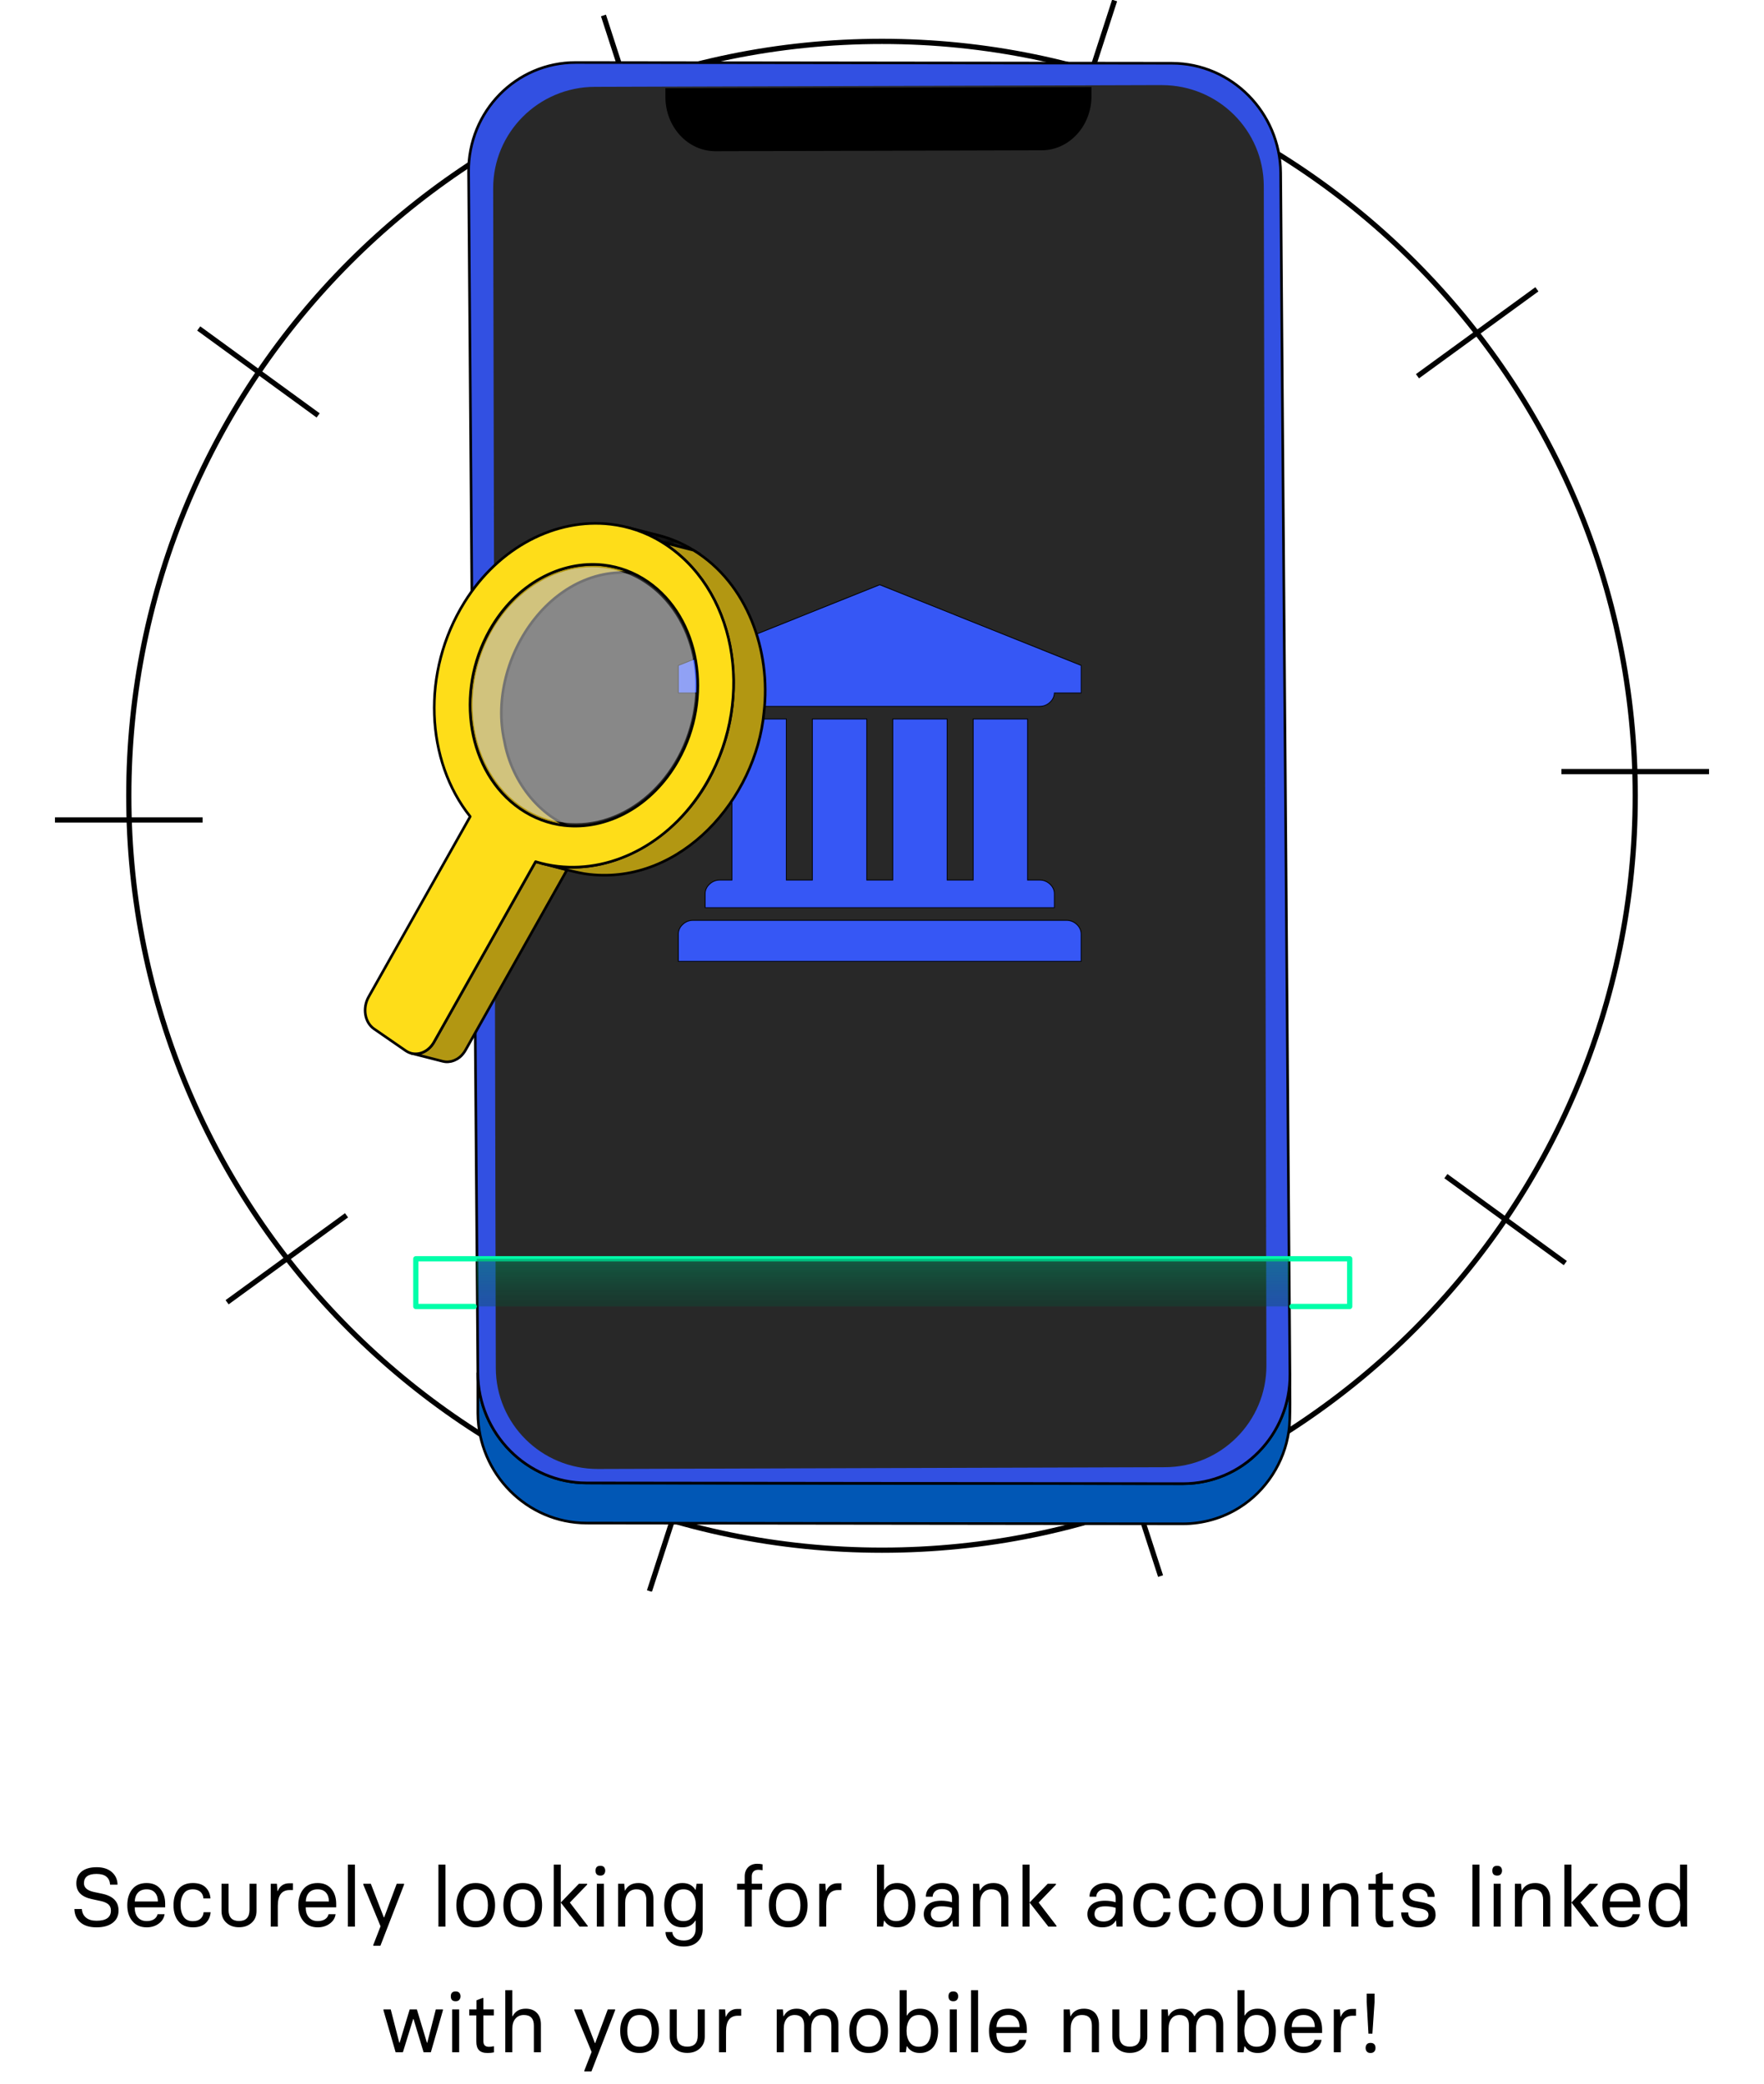 <svg width="337" height="398" viewBox="0 0 337 398" fill="none" xmlns="http://www.w3.org/2000/svg">
<g clip-path="url(#clip0_71_1791)">
<path d="M168.503 296.101C247.975 296.101 312.4 231.586 312.4 152.003C312.4 72.42 247.975 7.906 168.503 7.906C89.031 7.906 24.606 72.42 24.606 152.003C24.606 231.586 89.031 296.101 168.503 296.101Z" stroke="black" stroke-miterlimit="10"/>
<path d="M326.5 147.376H298.295" stroke="black" stroke-miterlimit="10"/>
<path d="M282.206 63.562C288.503 58.971 293.613 55.258 293.613 55.258C293.613 55.258 288.509 58.978 282.206 63.562ZM282.206 63.562C275.903 68.145 270.799 71.865 270.799 71.865C270.799 71.865 275.909 68.151 282.206 63.562Z" stroke="black" stroke-miterlimit="10"/>
<path d="M208.581 13.525C210.986 6.104 212.938 0.092 212.938 0.092C212.938 0.092 210.986 6.11 208.581 13.525ZM208.581 13.525L204.223 26.958" stroke="black" stroke-miterlimit="10"/>
<path d="M119.644 16.387C117.239 8.966 115.287 2.954 115.287 2.954C115.287 2.954 117.239 8.972 119.644 16.387ZM119.644 16.387C122.049 23.802 124.001 29.82 124.001 29.82C124.001 29.82 122.049 23.808 119.644 16.387Z" stroke="black" stroke-miterlimit="10"/>
<path d="M49.372 71.044C43.075 66.454 37.965 62.74 37.965 62.74C37.965 62.74 43.069 66.46 49.372 71.044ZM49.372 71.044C55.675 75.628 60.779 79.348 60.779 79.348C60.779 79.348 55.669 75.634 49.372 71.044Z" stroke="black" stroke-miterlimit="10"/>
<path d="M10.5 156.624C10.5 156.624 16.816 156.624 24.606 156.624C32.396 156.624 38.712 156.624 38.712 156.624" stroke="black" stroke-miterlimit="10"/>
<path d="M54.794 240.439C48.497 245.029 43.387 248.742 43.387 248.742C43.387 248.742 48.491 245.023 54.794 240.439ZM54.794 240.439C61.097 235.855 66.201 232.135 66.201 232.135C66.201 232.135 61.091 235.849 54.794 240.439Z" stroke="black" stroke-miterlimit="10"/>
<path d="M128.426 290.475C126.02 297.896 124.068 303.908 124.068 303.908C124.068 303.908 126.02 297.89 128.426 290.475ZM128.426 290.475L132.783 277.042" stroke="black" stroke-miterlimit="10"/>
<path d="M217.362 287.619C219.767 295.041 221.719 301.052 221.719 301.052C221.719 301.052 219.767 295.035 217.362 287.619ZM217.362 287.619C214.957 280.204 213.005 274.187 213.005 274.187C213.005 274.187 214.957 280.198 217.362 287.619Z" stroke="black" stroke-miterlimit="10"/>
<path d="M287.634 232.956C293.931 237.546 299.041 241.26 299.041 241.26C299.041 241.26 293.937 237.54 287.634 232.956ZM287.634 232.956C281.331 228.372 276.227 224.653 276.227 224.653C276.227 224.653 281.337 228.366 287.634 232.956Z" stroke="black" stroke-miterlimit="10"/>
<path d="M91.291 262.304V269.964L89.523 40.501V32.841L91.291 262.304Z" fill="#1B2C7B"/>
<path d="M246.431 262.5C246.571 270.301 241.982 277.912 234.956 281.32C232.172 282.698 229.075 283.397 225.967 283.403L112.08 283.262C100.697 283.25 91.383 273.862 91.291 262.31V269.97C91.377 281.522 100.691 290.91 112.08 290.922L225.967 291.063C229.773 291.063 233.561 289.991 236.78 287.956C241.865 284.782 245.39 279.297 246.216 273.353C246.596 271.116 246.376 264.829 246.431 262.5Z" fill="#0157B5" stroke="black" stroke-width="0.5" stroke-linecap="round" stroke-linejoin="round"/>
<path d="M109.987 11.938L223.874 12.079C235.268 12.091 244.564 21.467 244.662 33.031L246.431 262.494C246.516 274.046 237.367 283.409 225.967 283.397L112.08 283.256C100.697 283.244 91.383 273.856 91.291 262.304L89.523 32.841C89.437 21.271 98.598 11.925 109.987 11.938Z" fill="#3250E2" stroke="black" stroke-width="0.5" stroke-miterlimit="10"/>
<path d="M221.97 16.258C232.729 16.258 241.412 24.887 241.437 35.55L241.939 260.833C241.963 271.527 233.279 280.223 222.558 280.253L114.197 280.59C103.427 280.59 94.737 271.962 94.719 261.287L94.217 36.003C94.192 25.316 102.876 16.626 113.61 16.589L221.97 16.252V16.258Z" fill="#282828"/>
<path d="M208.519 16.632V18.329C208.538 24.047 204.272 28.698 199.003 28.71L136.693 28.882C131.418 28.894 127.14 24.274 127.122 18.55V16.852L208.519 16.626V16.632Z" fill="black"/>
<path d="M129.6 183.643V178.44C129.6 177.729 129.882 177.104 130.445 176.583C131.002 176.062 131.675 175.799 132.434 175.799H203.715C204.48 175.799 205.147 176.062 205.704 176.583C206.267 177.104 206.549 177.729 206.549 178.44V183.643H129.594H129.6ZM134.723 173.39V170.749C134.723 170.038 135.004 169.413 135.567 168.892C136.124 168.371 136.797 168.108 137.556 168.108H139.839V137.345H150.23V168.108H155.199V137.345H165.59V168.108H170.559V137.345H180.95V168.108H185.92V137.345H196.311V168.108H198.593C199.358 168.108 200.025 168.371 200.588 168.892C201.151 169.413 201.433 170.038 201.433 170.749V173.39H134.717H134.723ZM137.556 134.936C136.791 134.936 136.124 134.673 135.567 134.152C135.029 133.649 134.741 133.049 134.723 132.369H129.6V127.111L168.05 111.71L206.555 127.111V132.369H201.433C201.415 133.049 201.127 133.649 200.588 134.152C200.031 134.673 199.358 134.936 198.593 134.936H137.55H137.556Z" fill="#3657F5"/>
<path d="M168.075 111.778L206.475 127.159V132.289H201.353C201.353 132.981 201.078 133.582 200.533 134.09C199.989 134.599 199.34 134.85 198.593 134.85H137.55C136.803 134.85 136.155 134.599 135.61 134.09C135.065 133.582 134.79 132.981 134.79 132.289H129.668V127.159L168.069 111.778M196.231 137.412V168.175H198.593C199.34 168.175 199.989 168.427 200.533 168.935C201.078 169.444 201.353 170.044 201.353 170.737V173.298H134.79V170.737C134.79 170.044 135.065 169.444 135.61 168.935C136.155 168.427 136.803 168.175 137.55 168.175H139.912V137.412H150.15V168.175H155.272V137.412H165.511V168.175H170.633V137.412H180.871V168.175H185.993V137.412H196.231ZM203.709 175.866C204.456 175.866 205.105 176.117 205.649 176.626C206.194 177.135 206.469 177.735 206.469 178.428V183.557H129.668V178.428C129.668 177.735 129.943 177.135 130.488 176.626C131.032 176.117 131.681 175.866 132.428 175.866H203.709ZM168.069 111.606L168.014 111.631L129.613 127.012L129.515 127.049V132.436H134.637C134.674 133.11 134.967 133.698 135.5 134.195C136.075 134.728 136.76 134.997 137.544 134.997H198.587C199.371 134.997 200.056 134.728 200.631 134.195C201.17 133.698 201.457 133.104 201.494 132.436H206.616V127.049L206.518 127.012L168.118 111.631L168.062 111.606H168.069ZM196.384 137.253H185.84V168.016H181.024V137.253H170.48V168.016H165.664V137.253H155.119V168.016H150.303V137.253H139.759V168.016H137.55C136.767 168.016 136.081 168.286 135.506 168.819C134.931 169.352 134.637 169.995 134.637 170.731V173.446H201.506V170.731C201.506 169.995 201.213 169.352 200.637 168.819C200.062 168.286 199.377 168.016 198.593 168.016H196.384V137.253ZM203.709 175.707H132.428C131.644 175.707 130.959 175.976 130.384 176.51C129.809 177.043 129.515 177.686 129.515 178.422V183.704H206.622V178.422C206.622 177.686 206.329 177.043 205.753 176.51C205.178 175.976 204.493 175.707 203.709 175.707Z" fill="black"/>
<path d="M102.319 164.584L82.908 199.049C82.797 199.245 82.675 199.429 82.547 199.601C82.424 199.766 82.29 199.919 82.149 200.06C82.136 200.072 82.118 200.091 82.106 200.103C81.971 200.238 81.831 200.36 81.69 200.471C81.665 200.489 81.647 200.501 81.623 200.52C81.506 200.606 81.39 200.679 81.267 200.753C81.163 200.814 81.059 200.863 80.955 200.918C80.882 200.955 80.802 200.992 80.729 201.022C80.619 201.065 80.503 201.102 80.392 201.133C80.319 201.157 80.246 201.182 80.166 201.2C80.037 201.231 79.909 201.243 79.781 201.255C79.719 201.261 79.652 201.274 79.591 201.28C79.401 201.292 79.205 201.286 79.016 201.267C78.869 201.249 78.728 201.225 78.581 201.188L84.603 202.726C84.743 202.763 84.89 202.787 85.037 202.806C85.227 202.83 85.423 202.83 85.612 202.818C85.674 202.818 85.741 202.799 85.802 202.793C85.931 202.781 86.059 202.763 86.188 202.738C86.261 202.72 86.335 202.695 86.414 202.671C86.524 202.64 86.641 202.603 86.751 202.56C86.83 202.53 86.904 202.487 86.983 202.45C87.087 202.401 87.191 202.346 87.295 202.291C87.32 202.272 87.35 202.266 87.375 202.248C87.467 202.193 87.558 202.125 87.644 202.058C87.669 202.04 87.687 202.027 87.712 202.015C87.712 202.015 87.724 202.009 87.73 202.003C87.822 201.929 87.913 201.856 87.999 201.776C88.042 201.733 88.085 201.69 88.128 201.647C88.14 201.635 88.158 201.617 88.171 201.604C88.183 201.592 88.201 201.58 88.213 201.562C88.281 201.494 88.342 201.421 88.403 201.347C88.458 201.28 88.513 201.212 88.568 201.139C88.623 201.071 88.672 200.998 88.721 200.924C88.77 200.851 88.819 200.777 88.862 200.704C88.886 200.667 88.905 200.63 88.929 200.593L108.341 166.129L102.319 164.59V164.584Z" fill="#B29712" stroke="black" stroke-width="0.5" stroke-linecap="round" stroke-linejoin="round"/>
<path d="M96.365 141.591C92.748 125.597 106.254 105.754 123.793 109.915C120.868 109.314 116.174 107.611 113.2 107.819C97.705 107.929 87.479 125.119 90.208 139.428C91.396 146.512 95.728 153.272 102.429 156.213C104.369 157.157 109.259 158.168 111.358 158.763C103.427 156.783 97.778 149.454 96.365 141.591Z" fill="#B29712" stroke="black" stroke-width="0.5" stroke-linecap="round" stroke-linejoin="round"/>
<mask id="mask0_71_1791" style="mask-type:luminance" maskUnits="userSpaceOnUse" x="119" y="100" width="14" height="6">
<path d="M119.791 100.723L125.812 102.261C128.113 102.849 130.359 103.787 132.483 105.098L126.461 103.56C124.331 102.255 122.092 101.311 119.791 100.723Z" fill="white"/>
</mask>
<g mask="url(#mask0_71_1791)">
<path d="M119.791 100.723L125.812 102.261C125.953 102.298 126.094 102.334 126.235 102.371L120.213 100.833C120.072 100.796 119.931 100.759 119.791 100.723Z" fill="#93800C" stroke="black" stroke-width="0.5" stroke-miterlimit="10"/>
<path d="M120.213 100.833L126.235 102.371C126.828 102.537 127.41 102.72 127.997 102.929L121.975 101.391C121.394 101.182 120.807 100.992 120.213 100.833Z" fill="#98850C" stroke="black" stroke-width="0.5" stroke-miterlimit="10"/>
<path d="M121.975 101.391L127.997 102.929C128.542 103.125 129.08 103.339 129.613 103.578L123.591 102.04C123.059 101.801 122.52 101.587 121.975 101.391Z" fill="#9D890C" stroke="black" stroke-width="0.5" stroke-miterlimit="10"/>
<path d="M123.591 102.04L129.613 103.578C130.121 103.805 130.629 104.05 131.124 104.314L125.103 102.776C124.601 102.512 124.099 102.267 123.591 102.04Z" fill="#A28D0D" stroke="black" stroke-width="0.5" stroke-miterlimit="10"/>
<path d="M125.103 102.776L131.124 104.314C131.583 104.559 132.036 104.816 132.483 105.092L126.461 103.554C126.014 103.278 125.562 103.021 125.103 102.776Z" fill="#A7920D" stroke="black" stroke-width="0.5" stroke-miterlimit="10"/>
</g>
<path d="M119.791 100.723L125.812 102.261C128.113 102.849 130.359 103.787 132.483 105.098L126.461 103.56C124.331 102.255 122.092 101.311 119.791 100.723Z" stroke="black" stroke-width="0.5" stroke-miterlimit="10"/>
<path d="M145.946 136.076C147.323 124.383 142.825 111.422 132.489 105.098L126.467 103.56C140.518 112.262 143.394 132.068 136.663 146.322C131.222 158.842 117.263 168.506 103.402 164.891C105.667 165.436 110.373 166.815 112.618 167.017C130.139 168.966 144.428 152.579 145.946 136.076Z" fill="#B29712" stroke="black" stroke-width="0.5" stroke-linecap="round" stroke-linejoin="round"/>
<path d="M126.461 103.554C140.463 112.176 144.337 132.944 135.224 149.141C128.695 160.717 117.343 166.717 106.591 165.479C105.153 165.313 103.721 165.019 102.319 164.584L82.908 199.049C82.02 200.624 80.478 201.439 79.016 201.274C78.495 201.212 77.981 201.028 77.516 200.704L71.458 196.524C69.683 195.299 69.218 192.565 70.417 190.427L89.829 155.968C81.353 145.366 80.411 128.397 88.734 115.032C95.343 104.406 106.279 98.939 116.602 100.128C120.017 100.52 123.365 101.648 126.461 103.548V103.554ZM129.564 145.231C136.308 133.251 133.707 117.986 123.768 111.116C121.143 109.302 118.273 108.26 115.342 107.923C107.16 106.979 98.513 111.545 93.55 120.363C86.806 132.344 89.394 147.603 99.345 154.479C101.97 156.287 104.834 157.335 107.766 157.672C115.948 158.615 124.595 154.044 129.564 145.231Z" fill="#FEDD19" stroke="black" stroke-width="0.5" stroke-linecap="round" stroke-linejoin="round"/>
<g opacity="0.47">
<path d="M115.256 108.463C126.841 109.799 134.576 121.779 132.532 135.224C130.494 148.657 119.448 158.468 107.87 157.132C96.285 155.797 88.562 143.816 90.6 130.383C92.638 116.938 103.672 107.127 115.256 108.463Z" fill="#F4F4F4"/>
</g>
<path d="M90.594 249.551H79.438V240.439H257.85V249.551H246.81" stroke="#00FFAA" stroke-linecap="round" stroke-linejoin="round"/>
<path d="M91.065 240.439H246.259V249.551H91.194L91.065 240.439Z" fill="url(#paint0_linear_71_1791)"/>
</g>
<path d="M18.453 368.141C17.115 368.141 16.086 367.828 15.367 367.203C14.628 366.573 14.242 365.719 14.211 364.641H15.641C15.688 365.349 15.953 365.898 16.438 366.289C16.912 366.685 17.583 366.883 18.453 366.883C20.276 366.883 21.188 366.232 21.188 364.93C21.188 364.419 21.018 364.018 20.68 363.727C20.341 363.451 19.844 363.242 19.188 363.102L17.555 362.75C16.57 362.542 15.831 362.19 15.336 361.695C14.836 361.211 14.586 360.555 14.586 359.727C14.586 358.779 14.927 358.026 15.609 357.469C16.292 356.927 17.245 356.656 18.469 356.656C19.672 356.656 20.633 356.961 21.352 357.57C22.07 358.195 22.438 359 22.453 359.984H21.031C21 359.344 20.771 358.841 20.344 358.477C19.922 358.117 19.287 357.938 18.438 357.938C16.838 357.938 16.039 358.534 16.039 359.727C16.039 360.56 16.674 361.115 17.945 361.391L19.461 361.711C21.586 362.143 22.648 363.216 22.648 364.93C22.648 365.935 22.273 366.719 21.523 367.281C20.779 367.854 19.755 368.141 18.453 368.141ZM28.039 368.141C26.872 368.141 25.958 367.747 25.297 366.961C24.646 366.185 24.32 365.172 24.32 363.922C24.32 362.672 24.635 361.654 25.266 360.867C25.901 360.076 26.818 359.68 28.016 359.68C29.13 359.68 30 360.047 30.625 360.781C31.245 361.526 31.555 362.487 31.555 363.664V364.32H25.734C25.734 365.138 25.93 365.773 26.32 366.227C26.721 366.706 27.294 366.945 28.039 366.945C28.581 366.945 29.034 366.833 29.398 366.609C29.758 366.385 29.992 366.06 30.102 365.633H31.445C31.336 366.372 30.961 366.974 30.32 367.438C29.669 367.906 28.909 368.141 28.039 368.141ZM25.75 363.203H30.164C30.164 362.51 29.982 361.951 29.617 361.523C29.253 361.096 28.719 360.883 28.016 360.883C27.287 360.883 26.732 361.096 26.352 361.523C25.966 361.956 25.766 362.516 25.75 363.203ZM36.867 368.141C35.659 368.141 34.74 367.763 34.109 367.008C33.469 366.258 33.148 365.229 33.148 363.922C33.148 362.615 33.469 361.578 34.109 360.812C34.74 360.057 35.651 359.68 36.844 359.68C37.901 359.68 38.708 359.951 39.266 360.492C39.833 361.044 40.148 361.755 40.211 362.625H38.867C38.82 362.073 38.622 361.646 38.273 361.344C37.904 361.036 37.427 360.883 36.844 360.883C36.031 360.883 35.445 361.159 35.086 361.711C34.7 362.279 34.508 363.016 34.508 363.922C34.508 364.823 34.7 365.557 35.086 366.125C35.45 366.682 36.036 366.961 36.844 366.961C37.464 366.961 37.945 366.812 38.289 366.516C38.648 366.203 38.852 365.781 38.898 365.25H40.242C40.164 366.13 39.839 366.833 39.266 367.359C38.714 367.88 37.914 368.141 36.867 368.141ZM47.664 359.82H49.008V365.023C49.008 365.961 48.698 366.708 48.078 367.266C47.458 367.839 46.654 368.125 45.664 368.125C44.675 368.125 43.87 367.839 43.25 367.266C42.63 366.708 42.32 365.961 42.32 365.023V359.82H43.664V364.797C43.664 366.219 44.331 366.93 45.664 366.93C46.997 366.93 47.664 366.219 47.664 364.797V359.82ZM51.727 368V359.82H52.898L53.008 361.203H53.07C53.247 360.745 53.526 360.38 53.906 360.109C54.286 359.854 54.729 359.727 55.234 359.727H55.969V361.023H55.328C53.823 361.023 53.07 362.026 53.07 364.031V368H51.727ZM60.711 368.141C59.544 368.141 58.63 367.747 57.969 366.961C57.318 366.185 56.992 365.172 56.992 363.922C56.992 362.672 57.307 361.654 57.938 360.867C58.573 360.076 59.49 359.68 60.688 359.68C61.802 359.68 62.672 360.047 63.297 360.781C63.917 361.526 64.227 362.487 64.227 363.664V364.32H58.406C58.406 365.138 58.602 365.773 58.992 366.227C59.393 366.706 59.966 366.945 60.711 366.945C61.253 366.945 61.706 366.833 62.07 366.609C62.43 366.385 62.664 366.06 62.773 365.633H64.117C64.008 366.372 63.633 366.974 62.992 367.438C62.341 367.906 61.581 368.141 60.711 368.141ZM58.422 363.203H62.836C62.836 362.51 62.654 361.951 62.289 361.523C61.925 361.096 61.391 360.883 60.688 360.883C59.958 360.883 59.404 361.096 59.023 361.523C58.638 361.956 58.438 362.516 58.422 363.203ZM66.461 368V356.156H67.805V368H66.461ZM71.312 371.664V371.508L72.703 367.938L72.688 367.906L69.406 359.984V359.82H70.844L73.328 366.242H73.391L75.789 359.82H77.195V359.984L72.672 371.664H71.312ZM83.758 368V356.156H85.102V368H83.758ZM90.875 368.141C89.662 368.141 88.74 367.747 88.109 366.961C87.49 366.185 87.18 365.172 87.18 363.922C87.18 362.672 87.495 361.654 88.125 360.867C88.76 360.076 89.677 359.68 90.875 359.68C92.078 359.68 92.997 360.076 93.633 360.867C94.263 361.654 94.578 362.672 94.578 363.922C94.578 365.172 94.268 366.185 93.648 366.961C93.018 367.747 92.094 368.141 90.875 368.141ZM90.875 366.945C91.682 366.945 92.276 366.672 92.656 366.125C93.026 365.573 93.211 364.839 93.211 363.922C93.211 363.005 93.026 362.263 92.656 361.695C92.276 361.154 91.682 360.883 90.875 360.883C90.083 360.883 89.497 361.154 89.117 361.695C88.732 362.263 88.539 363.005 88.539 363.922C88.539 364.839 88.732 365.573 89.117 366.125C89.503 366.672 90.088 366.945 90.875 366.945ZM99.859 368.141C98.646 368.141 97.724 367.747 97.094 366.961C96.474 366.185 96.164 365.172 96.164 363.922C96.164 362.672 96.479 361.654 97.109 360.867C97.745 360.076 98.662 359.68 99.859 359.68C101.062 359.68 101.982 360.076 102.617 360.867C103.247 361.654 103.562 362.672 103.562 363.922C103.562 365.172 103.253 366.185 102.633 366.961C102.003 367.747 101.078 368.141 99.859 368.141ZM99.859 366.945C100.667 366.945 101.26 366.672 101.641 366.125C102.01 365.573 102.195 364.839 102.195 363.922C102.195 363.005 102.01 362.263 101.641 361.695C101.26 361.154 100.667 360.883 99.859 360.883C99.068 360.883 98.482 361.154 98.102 361.695C97.716 362.263 97.523 363.005 97.523 363.922C97.523 364.839 97.716 365.573 98.102 366.125C98.487 366.672 99.073 366.945 99.859 366.945ZM105.789 356.156H107.133V368H105.789V356.156ZM108.867 363.406L112.273 367.844V368H110.719L107.133 363.406L110.594 359.82H112.172V359.984L108.867 363.406ZM114.695 358.258C114.081 358.258 113.773 357.943 113.773 357.312C113.773 356.693 114.081 356.383 114.695 356.383C114.992 356.383 115.221 356.464 115.383 356.625C115.544 356.812 115.625 357.042 115.625 357.312C115.625 357.583 115.544 357.812 115.383 358C115.232 358.172 115.003 358.258 114.695 358.258ZM114.023 368V359.82H115.367V368H114.023ZM118.086 368V359.82H119.258L119.367 361.102H119.43C119.924 360.154 120.768 359.68 121.961 359.68C122.852 359.68 123.555 359.945 124.07 360.477C124.576 361.023 124.828 361.76 124.828 362.688V368H123.477V362.898C123.477 361.555 122.849 360.883 121.594 360.883C120.901 360.883 120.372 361.112 120.008 361.57C119.622 362.034 119.43 362.672 119.43 363.484V368H118.086ZM130.633 371.805C129.596 371.805 128.763 371.544 128.133 371.023C127.487 370.487 127.156 369.826 127.141 369.039H128.438C128.469 369.487 128.672 369.867 129.047 370.18C129.411 370.497 129.94 370.656 130.633 370.656C131.378 370.656 131.943 370.448 132.328 370.031C132.708 369.635 132.898 369.107 132.898 368.445V366.867H132.836C132.32 367.716 131.5 368.141 130.375 368.141C129.255 368.141 128.401 367.753 127.812 366.977C127.219 366.195 126.914 365.177 126.898 363.922C126.914 362.578 127.229 361.536 127.844 360.797C128.448 360.052 129.292 359.68 130.375 359.68C131.5 359.68 132.32 360.107 132.836 360.961H132.898L133.078 359.82H134.242V368.477C134.242 369.451 133.924 370.247 133.289 370.867C132.648 371.492 131.763 371.805 130.633 371.805ZM130.594 366.945C131.359 366.945 131.943 366.656 132.344 366.078C132.734 365.526 132.93 364.807 132.93 363.922C132.93 363.036 132.734 362.31 132.344 361.742C131.948 361.169 131.365 360.883 130.594 360.883C129.786 360.883 129.201 361.164 128.836 361.727C128.451 362.294 128.258 363.026 128.258 363.922C128.258 364.802 128.451 365.526 128.836 366.094C129.206 366.661 129.792 366.945 130.594 366.945ZM142.273 368V360.945H140.812V359.82H142.273V358.398C142.273 357.69 142.492 357.109 142.93 356.656C143.367 356.219 143.943 356 144.656 356C145.026 356 145.367 356.036 145.68 356.109V357.234C145.346 357.177 145.081 357.148 144.883 357.148C144.477 357.148 144.167 357.255 143.953 357.469C143.729 357.693 143.617 358.003 143.617 358.398V359.82H145.602V360.945H143.617V368H142.273ZM150.578 368.141C149.365 368.141 148.443 367.747 147.812 366.961C147.193 366.185 146.883 365.172 146.883 363.922C146.883 362.672 147.198 361.654 147.828 360.867C148.464 360.076 149.38 359.68 150.578 359.68C151.781 359.68 152.701 360.076 153.336 360.867C153.966 361.654 154.281 362.672 154.281 363.922C154.281 365.172 153.971 366.185 153.352 366.961C152.721 367.747 151.797 368.141 150.578 368.141ZM150.578 366.945C151.385 366.945 151.979 366.672 152.359 366.125C152.729 365.573 152.914 364.839 152.914 363.922C152.914 363.005 152.729 362.263 152.359 361.695C151.979 361.154 151.385 360.883 150.578 360.883C149.786 360.883 149.201 361.154 148.82 361.695C148.435 362.263 148.242 363.005 148.242 363.922C148.242 364.839 148.435 365.573 148.82 366.125C149.206 366.672 149.792 366.945 150.578 366.945ZM156.508 368V359.82H157.68L157.789 361.203H157.852C158.029 360.745 158.307 360.38 158.688 360.109C159.068 359.854 159.51 359.727 160.016 359.727H160.75V361.023H160.109C158.604 361.023 157.852 362.026 157.852 364.031V368H156.508ZM171.414 368.141C170.289 368.141 169.469 367.716 168.953 366.867H168.883L168.711 368H167.539V356.156H168.883V360.961H168.953C169.469 360.107 170.289 359.68 171.414 359.68C172.529 359.68 173.383 360.07 173.977 360.852C174.565 361.628 174.867 362.646 174.883 363.906C174.867 365.234 174.56 366.268 173.961 367.008C173.331 367.763 172.482 368.141 171.414 368.141ZM171.188 366.945C171.99 366.945 172.583 366.661 172.969 366.094C173.339 365.526 173.523 364.797 173.523 363.906C173.523 363.021 173.339 362.294 172.969 361.727C172.589 361.164 171.995 360.883 171.188 360.883C170.422 360.883 169.841 361.164 169.445 361.727C169.049 362.299 168.852 363.026 168.852 363.906C168.852 364.781 169.049 365.505 169.445 366.078C169.841 366.656 170.422 366.945 171.188 366.945ZM179.328 368.141C178.474 368.141 177.786 367.901 177.266 367.422C176.74 366.948 176.477 366.346 176.477 365.617C176.477 364.867 176.76 364.253 177.328 363.773C177.896 363.294 178.74 363.055 179.859 363.055C180.526 363.055 181.198 363.151 181.875 363.344V362.531C181.875 362.047 181.719 361.641 181.406 361.312C181.083 360.99 180.609 360.828 179.984 360.828C179.411 360.828 178.969 360.969 178.656 361.25C178.349 361.526 178.188 361.872 178.172 362.289H176.883C176.883 361.497 177.174 360.867 177.758 360.398C178.341 359.919 179.083 359.68 179.984 359.68C181 359.68 181.789 359.945 182.352 360.477C182.909 361.003 183.188 361.674 183.188 362.492V368H182.047L181.953 366.852H181.891C181.38 367.711 180.526 368.141 179.328 368.141ZM179.57 367.023C180.253 367.023 180.807 366.81 181.234 366.383C181.661 365.956 181.875 365.438 181.875 364.828V364.414C181.26 364.221 180.589 364.125 179.859 364.125C178.51 364.125 177.836 364.617 177.836 365.602C177.836 366.029 177.987 366.37 178.289 366.625C178.57 366.891 178.997 367.023 179.57 367.023ZM185.898 368V359.82H187.07L187.18 361.102H187.242C187.737 360.154 188.581 359.68 189.773 359.68C190.664 359.68 191.367 359.945 191.883 360.477C192.388 361.023 192.641 361.76 192.641 362.688V368H191.289V362.898C191.289 361.555 190.661 360.883 189.406 360.883C188.714 360.883 188.185 361.112 187.82 361.57C187.435 362.034 187.242 362.672 187.242 363.484V368H185.898ZM195.352 356.156H196.695V368H195.352V356.156ZM198.43 363.406L201.836 367.844V368H200.281L196.695 363.406L200.156 359.82H201.734V359.984L198.43 363.406ZM210.594 368.141C209.74 368.141 209.052 367.901 208.531 367.422C208.005 366.948 207.742 366.346 207.742 365.617C207.742 364.867 208.026 364.253 208.594 363.773C209.161 363.294 210.005 363.055 211.125 363.055C211.792 363.055 212.464 363.151 213.141 363.344V362.531C213.141 362.047 212.984 361.641 212.672 361.312C212.349 360.99 211.875 360.828 211.25 360.828C210.677 360.828 210.234 360.969 209.922 361.25C209.615 361.526 209.453 361.872 209.438 362.289H208.148C208.148 361.497 208.44 360.867 209.023 360.398C209.607 359.919 210.349 359.68 211.25 359.68C212.266 359.68 213.055 359.945 213.617 360.477C214.174 361.003 214.453 361.674 214.453 362.492V368H213.312L213.219 366.852H213.156C212.646 367.711 211.792 368.141 210.594 368.141ZM210.836 367.023C211.518 367.023 212.073 366.81 212.5 366.383C212.927 365.956 213.141 365.438 213.141 364.828V364.414C212.526 364.221 211.854 364.125 211.125 364.125C209.776 364.125 209.102 364.617 209.102 365.602C209.102 366.029 209.253 366.37 209.555 366.625C209.836 366.891 210.263 367.023 210.836 367.023ZM220.242 368.141C219.034 368.141 218.115 367.763 217.484 367.008C216.844 366.258 216.523 365.229 216.523 363.922C216.523 362.615 216.844 361.578 217.484 360.812C218.115 360.057 219.026 359.68 220.219 359.68C221.276 359.68 222.083 359.951 222.641 360.492C223.208 361.044 223.523 361.755 223.586 362.625H222.242C222.195 362.073 221.997 361.646 221.648 361.344C221.279 361.036 220.802 360.883 220.219 360.883C219.406 360.883 218.82 361.159 218.461 361.711C218.076 362.279 217.883 363.016 217.883 363.922C217.883 364.823 218.076 365.557 218.461 366.125C218.826 366.682 219.411 366.961 220.219 366.961C220.839 366.961 221.32 366.812 221.664 366.516C222.023 366.203 222.227 365.781 222.273 365.25H223.617C223.539 366.13 223.214 366.833 222.641 367.359C222.089 367.88 221.289 368.141 220.242 368.141ZM228.93 368.141C227.721 368.141 226.802 367.763 226.172 367.008C225.531 366.258 225.211 365.229 225.211 363.922C225.211 362.615 225.531 361.578 226.172 360.812C226.802 360.057 227.714 359.68 228.906 359.68C229.964 359.68 230.771 359.951 231.328 360.492C231.896 361.044 232.211 361.755 232.273 362.625H230.93C230.883 362.073 230.685 361.646 230.336 361.344C229.966 361.036 229.49 360.883 228.906 360.883C228.094 360.883 227.508 361.159 227.148 361.711C226.763 362.279 226.57 363.016 226.57 363.922C226.57 364.823 226.763 365.557 227.148 366.125C227.513 366.682 228.099 366.961 228.906 366.961C229.526 366.961 230.008 366.812 230.352 366.516C230.711 366.203 230.914 365.781 230.961 365.25H232.305C232.227 366.13 231.901 366.833 231.328 367.359C230.776 367.88 229.977 368.141 228.93 368.141ZM237.594 368.141C236.38 368.141 235.458 367.747 234.828 366.961C234.208 366.185 233.898 365.172 233.898 363.922C233.898 362.672 234.214 361.654 234.844 360.867C235.479 360.076 236.396 359.68 237.594 359.68C238.797 359.68 239.716 360.076 240.352 360.867C240.982 361.654 241.297 362.672 241.297 363.922C241.297 365.172 240.987 366.185 240.367 366.961C239.737 367.747 238.812 368.141 237.594 368.141ZM237.594 366.945C238.401 366.945 238.995 366.672 239.375 366.125C239.745 365.573 239.93 364.839 239.93 363.922C239.93 363.005 239.745 362.263 239.375 361.695C238.995 361.154 238.401 360.883 237.594 360.883C236.802 360.883 236.216 361.154 235.836 361.695C235.451 362.263 235.258 363.005 235.258 363.922C235.258 364.839 235.451 365.573 235.836 366.125C236.221 366.672 236.807 366.945 237.594 366.945ZM248.711 359.82H250.055V365.023C250.055 365.961 249.745 366.708 249.125 367.266C248.505 367.839 247.701 368.125 246.711 368.125C245.721 368.125 244.917 367.839 244.297 367.266C243.677 366.708 243.367 365.961 243.367 365.023V359.82H244.711V364.797C244.711 366.219 245.378 366.93 246.711 366.93C248.044 366.93 248.711 366.219 248.711 364.797V359.82ZM252.773 368V359.82H253.945L254.055 361.102H254.117C254.612 360.154 255.456 359.68 256.648 359.68C257.539 359.68 258.242 359.945 258.758 360.477C259.263 361.023 259.516 361.76 259.516 362.688V368H258.164V362.898C258.164 361.555 257.536 360.883 256.281 360.883C255.589 360.883 255.06 361.112 254.695 361.57C254.31 362.034 254.117 362.672 254.117 363.484V368H252.773ZM264.945 368.141C264.174 368.141 263.62 367.956 263.281 367.586C262.953 367.227 262.789 366.682 262.789 365.953V360.961H261.43V359.82H262.82V358.078L263.977 357.633H264.133V359.82H266.133V360.961H264.133V365.844C264.133 366.234 264.219 366.516 264.391 366.688C264.573 366.87 264.844 366.961 265.203 366.961C265.5 366.961 265.768 366.93 266.008 366.867H266.164V368.016C265.805 368.099 265.398 368.141 264.945 368.141ZM271.023 368.141C270.039 368.141 269.245 367.885 268.641 367.375C268.016 366.885 267.695 366.193 267.68 365.297H269.023C269.023 365.839 269.206 366.245 269.57 366.516C269.935 366.802 270.419 366.945 271.023 366.945C272.273 366.945 272.898 366.555 272.898 365.773C272.898 365.18 272.482 364.792 271.648 364.609L270.016 364.305C269.339 364.164 268.828 363.898 268.484 363.508C268.12 363.112 267.938 362.615 267.938 362.016C267.938 361.328 268.211 360.768 268.758 360.336C269.315 359.898 270.034 359.68 270.914 359.68C271.831 359.68 272.589 359.919 273.188 360.398C273.776 360.872 274.07 361.513 274.07 362.32H272.758C272.742 361.826 272.565 361.448 272.227 361.188C271.878 360.938 271.44 360.812 270.914 360.812C270.393 360.812 269.987 360.914 269.695 361.117C269.388 361.331 269.234 361.63 269.234 362.016C269.234 362.646 269.708 363.031 270.656 363.172L271.938 363.406C272.74 363.589 273.326 363.857 273.695 364.211C274.07 364.586 274.258 365.107 274.258 365.773C274.258 366.503 273.948 367.081 273.328 367.508C272.714 367.93 271.945 368.141 271.023 368.141ZM281.289 368V356.156H282.633V368H281.289ZM286.023 358.258C285.409 358.258 285.102 357.943 285.102 357.312C285.102 356.693 285.409 356.383 286.023 356.383C286.32 356.383 286.549 356.464 286.711 356.625C286.872 356.812 286.953 357.042 286.953 357.312C286.953 357.583 286.872 357.812 286.711 358C286.56 358.172 286.331 358.258 286.023 358.258ZM285.352 368V359.82H286.695V368H285.352ZM289.414 368V359.82H290.586L290.695 361.102H290.758C291.253 360.154 292.096 359.68 293.289 359.68C294.18 359.68 294.883 359.945 295.398 360.477C295.904 361.023 296.156 361.76 296.156 362.688V368H294.805V362.898C294.805 361.555 294.177 360.883 292.922 360.883C292.229 360.883 291.701 361.112 291.336 361.57C290.951 362.034 290.758 362.672 290.758 363.484V368H289.414ZM298.867 356.156H300.211V368H298.867V356.156ZM301.945 363.406L305.352 367.844V368H303.797L300.211 363.406L303.672 359.82H305.25V359.984L301.945 363.406ZM309.852 368.141C308.685 368.141 307.771 367.747 307.109 366.961C306.458 366.185 306.133 365.172 306.133 363.922C306.133 362.672 306.448 361.654 307.078 360.867C307.714 360.076 308.63 359.68 309.828 359.68C310.943 359.68 311.812 360.047 312.438 360.781C313.057 361.526 313.367 362.487 313.367 363.664V364.32H307.547C307.547 365.138 307.742 365.773 308.133 366.227C308.534 366.706 309.107 366.945 309.852 366.945C310.393 366.945 310.846 366.833 311.211 366.609C311.57 366.385 311.805 366.06 311.914 365.633H313.258C313.148 366.372 312.773 366.974 312.133 367.438C311.482 367.906 310.721 368.141 309.852 368.141ZM307.562 363.203H311.977C311.977 362.51 311.794 361.951 311.43 361.523C311.065 361.096 310.531 360.883 309.828 360.883C309.099 360.883 308.544 361.096 308.164 361.523C307.779 361.956 307.578 362.516 307.562 363.203ZM318.438 368.141C317.365 368.141 316.521 367.763 315.906 367.008C315.292 366.268 314.977 365.234 314.961 363.906C314.977 362.651 315.281 361.633 315.875 360.852C316.469 360.07 317.323 359.68 318.438 359.68C319.562 359.68 320.383 360.107 320.898 360.961H320.961V356.156H322.305V368H321.141L320.961 366.867H320.898C320.383 367.716 319.562 368.141 318.438 368.141ZM318.656 366.945C319.422 366.945 320.005 366.656 320.406 366.078C320.797 365.51 320.992 364.786 320.992 363.906C320.992 363.021 320.797 362.294 320.406 361.727C320.005 361.164 319.422 360.883 318.656 360.883C317.849 360.883 317.263 361.164 316.898 361.727C316.513 362.294 316.32 363.021 316.32 363.906C316.32 364.797 316.513 365.526 316.898 366.094C317.268 366.661 317.854 366.945 318.656 366.945ZM75.578 392L73.258 383.984V383.82H74.648L76.281 390.18H76.344L78.266 383.82H79.641L81.562 390.18H81.625L83.258 383.82H84.617V383.984L82.312 392H80.922L79 385.648H78.938L76.969 392H75.578ZM87.047 382.258C86.432 382.258 86.125 381.943 86.125 381.312C86.125 380.693 86.432 380.383 87.047 380.383C87.344 380.383 87.573 380.464 87.734 380.625C87.896 380.812 87.977 381.042 87.977 381.312C87.977 381.583 87.896 381.812 87.734 382C87.583 382.172 87.354 382.258 87.047 382.258ZM86.375 392V383.82H87.719V392H86.375ZM93.156 392.141C92.385 392.141 91.831 391.956 91.492 391.586C91.164 391.227 91 390.682 91 389.953V384.961H89.641V383.82H91.031V382.078L92.188 381.633H92.344V383.82H94.344V384.961H92.344V389.844C92.344 390.234 92.43 390.516 92.602 390.688C92.784 390.87 93.055 390.961 93.414 390.961C93.711 390.961 93.979 390.93 94.219 390.867H94.375V392.016C94.016 392.099 93.609 392.141 93.156 392.141ZM96.531 392V380.156H97.875V385.102H97.945C98.44 384.154 99.271 383.68 100.438 383.68C101.339 383.68 102.047 383.945 102.562 384.477C103.078 385.008 103.336 385.745 103.336 386.688V392H101.992V386.898C101.992 385.555 101.352 384.883 100.07 384.883C99.409 384.883 98.875 385.117 98.469 385.586C98.073 386.044 97.875 386.69 97.875 387.523V392H96.531ZM111.633 395.664V395.508L113.023 391.938L113.008 391.906L109.727 383.984V383.82H111.164L113.648 390.242H113.711L116.109 383.82H117.516V383.984L112.992 395.664H111.633ZM122.18 392.141C120.966 392.141 120.044 391.747 119.414 390.961C118.794 390.185 118.484 389.172 118.484 387.922C118.484 386.672 118.799 385.654 119.43 384.867C120.065 384.076 120.982 383.68 122.18 383.68C123.383 383.68 124.302 384.076 124.938 384.867C125.568 385.654 125.883 386.672 125.883 387.922C125.883 389.172 125.573 390.185 124.953 390.961C124.323 391.747 123.398 392.141 122.18 392.141ZM122.18 390.945C122.987 390.945 123.581 390.672 123.961 390.125C124.331 389.573 124.516 388.839 124.516 387.922C124.516 387.005 124.331 386.263 123.961 385.695C123.581 385.154 122.987 384.883 122.18 384.883C121.388 384.883 120.802 385.154 120.422 385.695C120.036 386.263 119.844 387.005 119.844 387.922C119.844 388.839 120.036 389.573 120.422 390.125C120.807 390.672 121.393 390.945 122.18 390.945ZM133.297 383.82H134.641V389.023C134.641 389.961 134.331 390.708 133.711 391.266C133.091 391.839 132.286 392.125 131.297 392.125C130.307 392.125 129.503 391.839 128.883 391.266C128.263 390.708 127.953 389.961 127.953 389.023V383.82H129.297V388.797C129.297 390.219 129.964 390.93 131.297 390.93C132.63 390.93 133.297 390.219 133.297 388.797V383.82ZM137.359 392V383.82H138.531L138.641 385.203H138.703C138.88 384.745 139.159 384.38 139.539 384.109C139.919 383.854 140.362 383.727 140.867 383.727H141.602V385.023H140.961C139.456 385.023 138.703 386.026 138.703 388.031V392H137.359ZM157.352 383.68C158.242 383.68 158.935 383.945 159.43 384.477C159.924 385.029 160.172 385.766 160.172 386.688V392H158.828V386.898C158.828 385.555 158.224 384.883 157.016 384.883C156.38 384.883 155.88 385.112 155.516 385.57C155.151 386.029 154.969 386.667 154.969 387.484V392H153.625V386.898C153.625 385.555 153.023 384.883 151.82 384.883C151.169 384.883 150.661 385.112 150.297 385.57C149.922 386.039 149.734 386.677 149.734 387.484V392H148.391V383.82H149.562L149.672 385.102H149.734C150.229 384.154 151.047 383.68 152.188 383.68C153.365 383.68 154.185 384.154 154.648 385.102H154.711C155.206 384.154 156.086 383.68 157.352 383.68ZM165.945 392.141C164.732 392.141 163.81 391.747 163.18 390.961C162.56 390.185 162.25 389.172 162.25 387.922C162.25 386.672 162.565 385.654 163.195 384.867C163.831 384.076 164.747 383.68 165.945 383.68C167.148 383.68 168.068 384.076 168.703 384.867C169.333 385.654 169.648 386.672 169.648 387.922C169.648 389.172 169.339 390.185 168.719 390.961C168.089 391.747 167.164 392.141 165.945 392.141ZM165.945 390.945C166.753 390.945 167.346 390.672 167.727 390.125C168.096 389.573 168.281 388.839 168.281 387.922C168.281 387.005 168.096 386.263 167.727 385.695C167.346 385.154 166.753 384.883 165.945 384.883C165.154 384.883 164.568 385.154 164.188 385.695C163.802 386.263 163.609 387.005 163.609 387.922C163.609 388.839 163.802 389.573 164.188 390.125C164.573 390.672 165.159 390.945 165.945 390.945ZM175.75 392.141C174.625 392.141 173.805 391.716 173.289 390.867H173.219L173.047 392H171.875V380.156H173.219V384.961H173.289C173.805 384.107 174.625 383.68 175.75 383.68C176.865 383.68 177.719 384.07 178.312 384.852C178.901 385.628 179.203 386.646 179.219 387.906C179.203 389.234 178.896 390.268 178.297 391.008C177.667 391.763 176.818 392.141 175.75 392.141ZM175.523 390.945C176.326 390.945 176.919 390.661 177.305 390.094C177.674 389.526 177.859 388.797 177.859 387.906C177.859 387.021 177.674 386.294 177.305 385.727C176.924 385.164 176.331 384.883 175.523 384.883C174.758 384.883 174.177 385.164 173.781 385.727C173.385 386.299 173.188 387.026 173.188 387.906C173.188 388.781 173.385 389.505 173.781 390.078C174.177 390.656 174.758 390.945 175.523 390.945ZM182.125 382.258C181.51 382.258 181.203 381.943 181.203 381.312C181.203 380.693 181.51 380.383 182.125 380.383C182.422 380.383 182.651 380.464 182.812 380.625C182.974 380.812 183.055 381.042 183.055 381.312C183.055 381.583 182.974 381.812 182.812 382C182.661 382.172 182.432 382.258 182.125 382.258ZM181.453 392V383.82H182.797V392H181.453ZM185.516 392V380.156H186.859V392H185.516ZM192.656 392.141C191.49 392.141 190.576 391.747 189.914 390.961C189.263 390.185 188.938 389.172 188.938 387.922C188.938 386.672 189.253 385.654 189.883 384.867C190.518 384.076 191.435 383.68 192.633 383.68C193.747 383.68 194.617 384.047 195.242 384.781C195.862 385.526 196.172 386.487 196.172 387.664V388.32H190.352C190.352 389.138 190.547 389.773 190.938 390.227C191.339 390.706 191.911 390.945 192.656 390.945C193.198 390.945 193.651 390.833 194.016 390.609C194.375 390.385 194.609 390.06 194.719 389.633H196.062C195.953 390.372 195.578 390.974 194.938 391.438C194.286 391.906 193.526 392.141 192.656 392.141ZM190.367 387.203H194.781C194.781 386.51 194.599 385.951 194.234 385.523C193.87 385.096 193.336 384.883 192.633 384.883C191.904 384.883 191.349 385.096 190.969 385.523C190.583 385.956 190.383 386.516 190.367 387.203ZM203.203 392V383.82H204.375L204.484 385.102H204.547C205.042 384.154 205.885 383.68 207.078 383.68C207.969 383.68 208.672 383.945 209.188 384.477C209.693 385.023 209.945 385.76 209.945 386.688V392H208.594V386.898C208.594 385.555 207.966 384.883 206.711 384.883C206.018 384.883 205.49 385.112 205.125 385.57C204.74 386.034 204.547 386.672 204.547 387.484V392H203.203ZM217.844 383.82H219.188V389.023C219.188 389.961 218.878 390.708 218.258 391.266C217.638 391.839 216.833 392.125 215.844 392.125C214.854 392.125 214.049 391.839 213.43 391.266C212.81 390.708 212.5 389.961 212.5 389.023V383.82H213.844V388.797C213.844 390.219 214.51 390.93 215.844 390.93C217.177 390.93 217.844 390.219 217.844 388.797V383.82ZM230.867 383.68C231.758 383.68 232.451 383.945 232.945 384.477C233.44 385.029 233.688 385.766 233.688 386.688V392H232.344V386.898C232.344 385.555 231.74 384.883 230.531 384.883C229.896 384.883 229.396 385.112 229.031 385.57C228.667 386.029 228.484 386.667 228.484 387.484V392H227.141V386.898C227.141 385.555 226.539 384.883 225.336 384.883C224.685 384.883 224.177 385.112 223.812 385.57C223.438 386.039 223.25 386.677 223.25 387.484V392H221.906V383.82H223.078L223.188 385.102H223.25C223.745 384.154 224.562 383.68 225.703 383.68C226.88 383.68 227.701 384.154 228.164 385.102H228.227C228.721 384.154 229.602 383.68 230.867 383.68ZM240.281 392.141C239.156 392.141 238.336 391.716 237.82 390.867H237.75L237.578 392H236.406V380.156H237.75V384.961H237.82C238.336 384.107 239.156 383.68 240.281 383.68C241.396 383.68 242.25 384.07 242.844 384.852C243.432 385.628 243.734 386.646 243.75 387.906C243.734 389.234 243.427 390.268 242.828 391.008C242.198 391.763 241.349 392.141 240.281 392.141ZM240.055 390.945C240.857 390.945 241.451 390.661 241.836 390.094C242.206 389.526 242.391 388.797 242.391 387.906C242.391 387.021 242.206 386.294 241.836 385.727C241.456 385.164 240.862 384.883 240.055 384.883C239.289 384.883 238.708 385.164 238.312 385.727C237.917 386.299 237.719 387.026 237.719 387.906C237.719 388.781 237.917 389.505 238.312 390.078C238.708 390.656 239.289 390.945 240.055 390.945ZM249.062 392.141C247.896 392.141 246.982 391.747 246.32 390.961C245.669 390.185 245.344 389.172 245.344 387.922C245.344 386.672 245.659 385.654 246.289 384.867C246.924 384.076 247.841 383.68 249.039 383.68C250.154 383.68 251.023 384.047 251.648 384.781C252.268 385.526 252.578 386.487 252.578 387.664V388.32H246.758C246.758 389.138 246.953 389.773 247.344 390.227C247.745 390.706 248.318 390.945 249.062 390.945C249.604 390.945 250.057 390.833 250.422 390.609C250.781 390.385 251.016 390.06 251.125 389.633H252.469C252.359 390.372 251.984 390.974 251.344 391.438C250.693 391.906 249.932 392.141 249.062 392.141ZM246.773 387.203H251.188C251.188 386.51 251.005 385.951 250.641 385.523C250.276 385.096 249.742 384.883 249.039 384.883C248.31 384.883 247.755 385.096 247.375 385.523C246.99 385.956 246.789 386.516 246.773 387.203ZM254.812 392V383.82H255.984L256.094 385.203H256.156C256.333 384.745 256.612 384.38 256.992 384.109C257.372 383.854 257.815 383.727 258.32 383.727H259.055V385.023H258.414C256.909 385.023 256.156 386.026 256.156 388.031V392H254.812ZM261.43 388.445L261.094 382.336V380.797H262.602V382.336L262.188 388.445H261.43ZM261.836 392.141C261.523 392.141 261.289 392.052 261.133 391.875C260.971 391.688 260.891 391.453 260.891 391.172C260.891 390.87 260.977 390.633 261.148 390.461C261.294 390.294 261.523 390.211 261.836 390.211C262.138 390.211 262.372 390.294 262.539 390.461C262.701 390.648 262.781 390.885 262.781 391.172C262.781 391.453 262.701 391.688 262.539 391.875C262.362 392.052 262.128 392.141 261.836 392.141Z" fill="black"/>
<defs>
<linearGradient id="paint0_linear_71_1791" x1="168.662" y1="219.192" x2="168.662" y2="264.241" gradientUnits="userSpaceOnUse">
<stop stop-color="#00FFAA"/>
<stop offset="1" stop-opacity="0"/>
</linearGradient>
<clipPath id="clip0_71_1791">
<rect width="316" height="304" fill="white" transform="translate(10.5)"/>
</clipPath>
</defs>
</svg>
